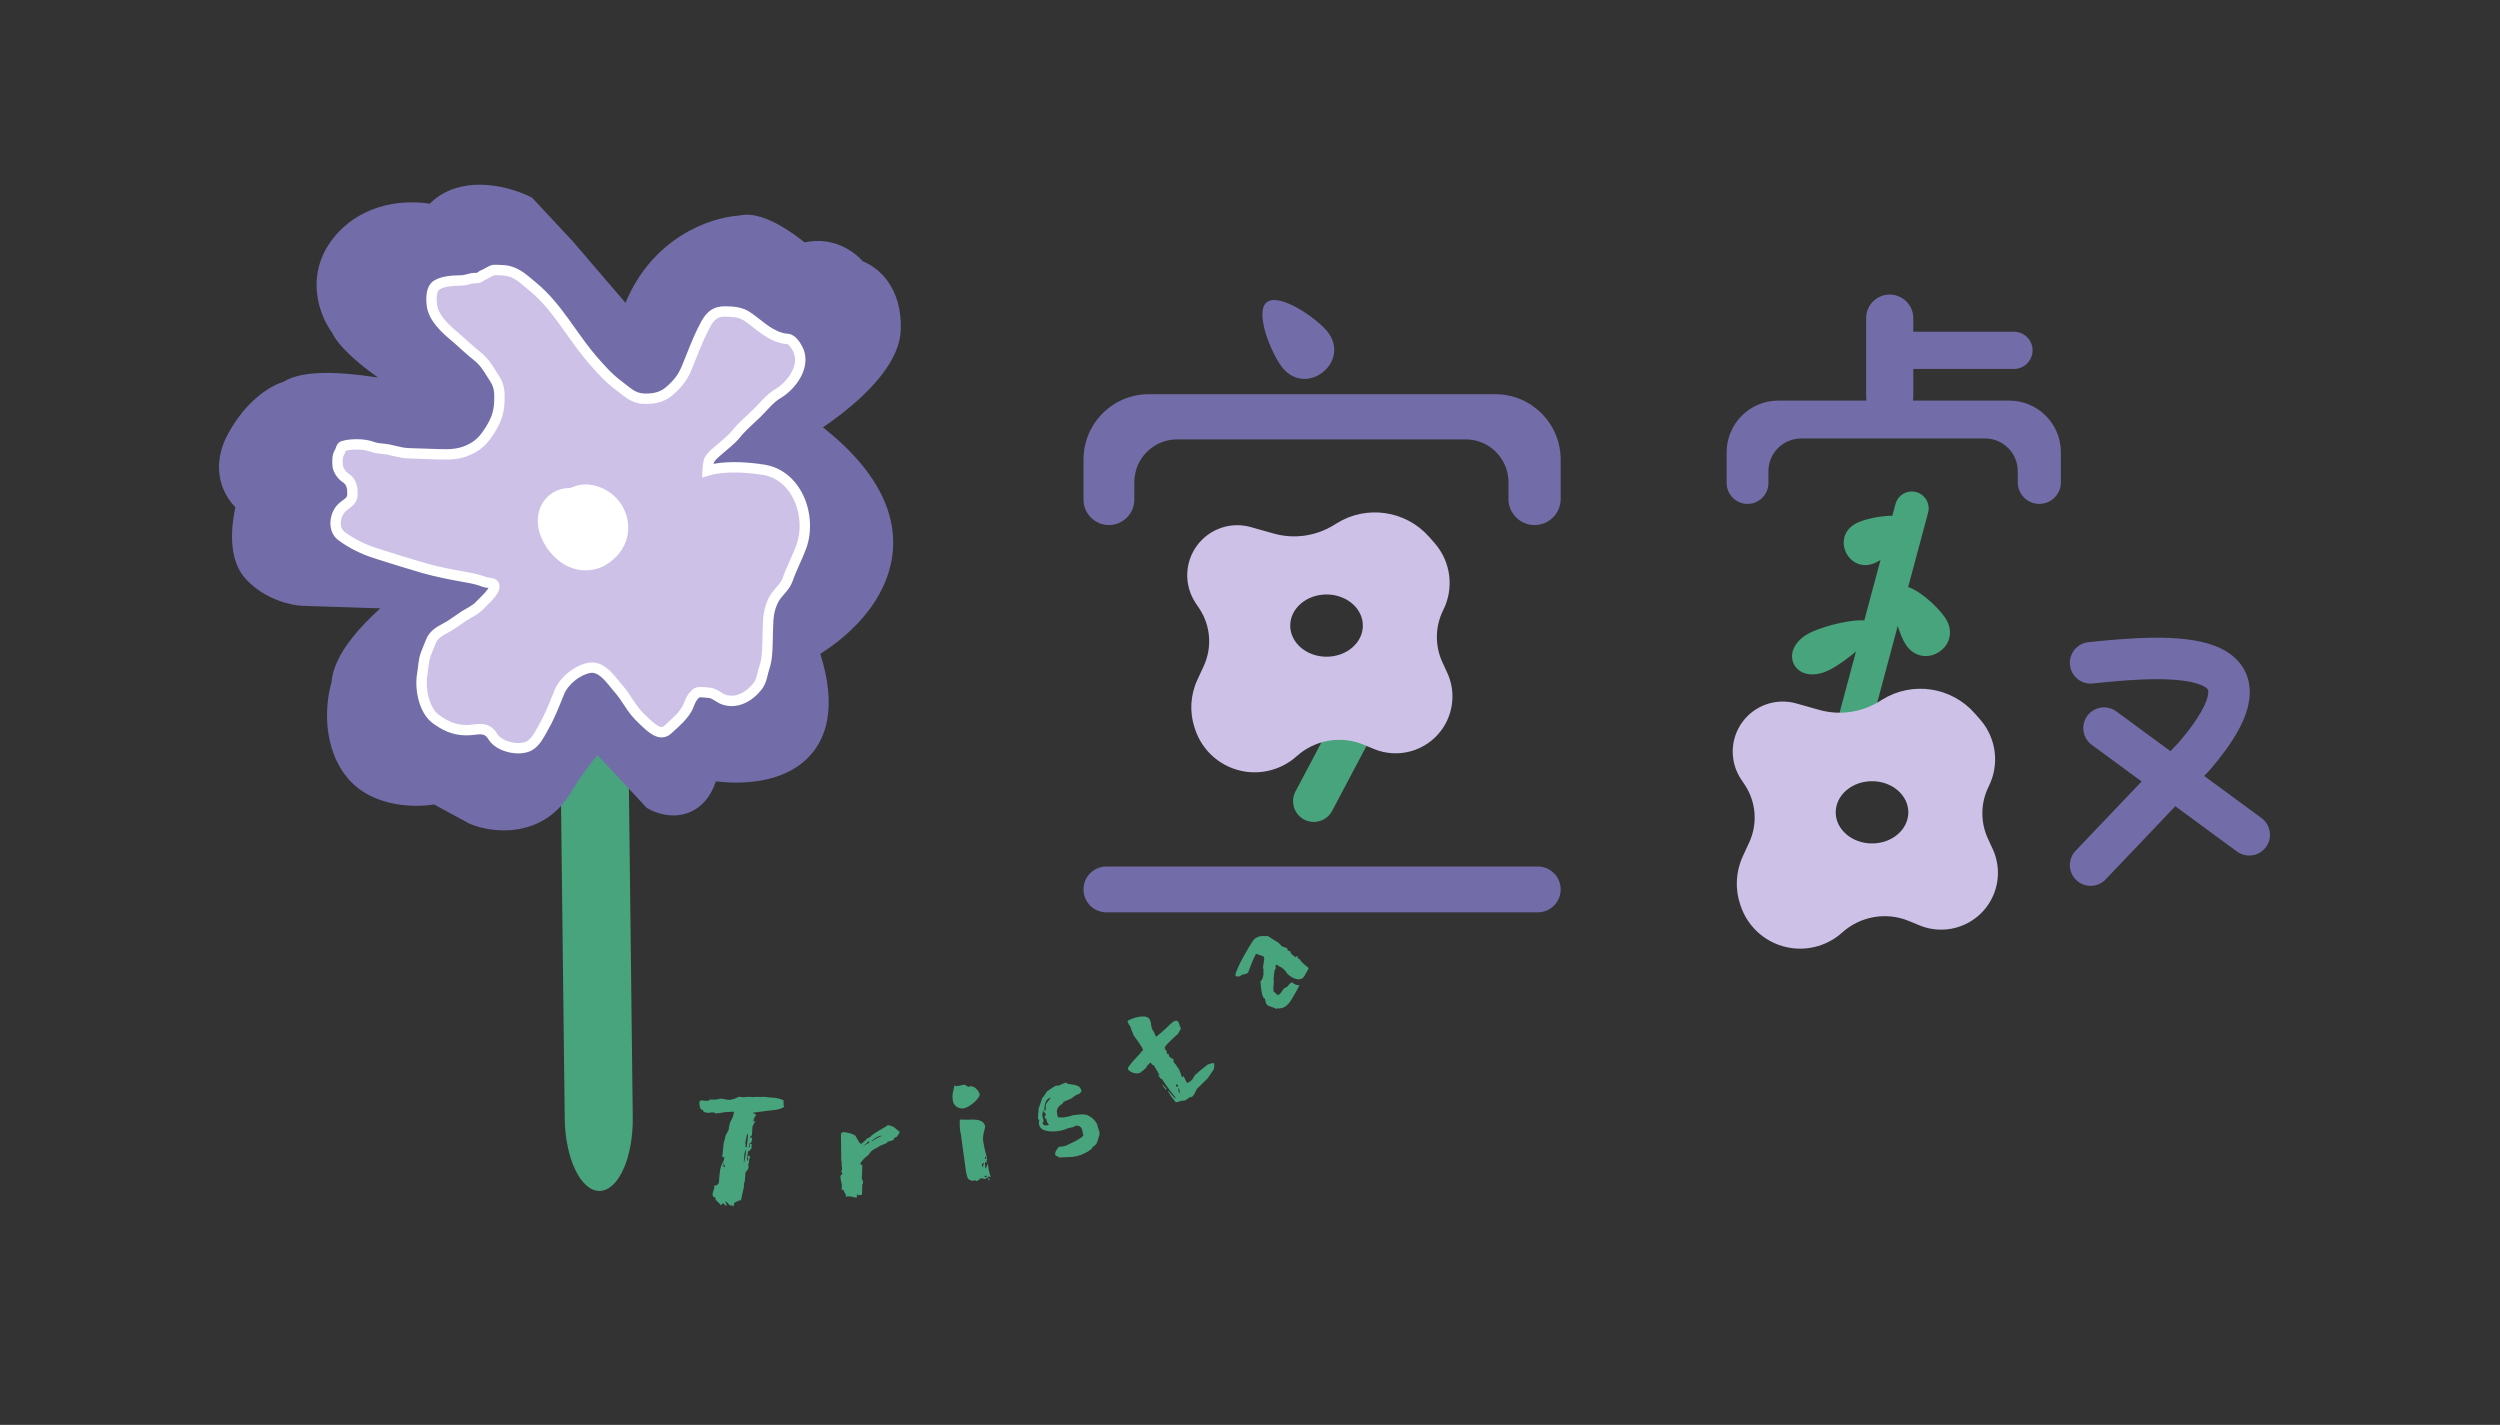 <svg width="193" height="110" viewBox="0 0 193 110" fill="none" xmlns="http://www.w3.org/2000/svg">
<rect x="0" y="0" width="193" height="110" fill="#333333" stroke="none"/>
<g id="Group 791">
<g id="Group 786">
<path id="Line 23 (Stroke)" fill-rule="evenodd" clip-rule="evenodd" d="M102.842 62.6L106.959 54.813L104.127 53.316L100.01 61.103C99.597 61.885 99.895 62.854 100.677 63.268C101.459 63.681 102.429 63.382 102.842 62.6Z" fill="#47A47D"/>
<path id="Line 23 (Stroke)_2" fill-rule="evenodd" clip-rule="evenodd" d="M48.849 86.27L48.486 55.258L43.232 55.319L43.596 86.332C43.632 89.446 44.838 91.957 46.288 91.94C47.739 91.923 48.886 89.384 48.849 86.27Z" fill="#47A47D"/>
<g id="Group 785">
<g id="Group 783">
<path id="Vector 128" d="M61.402 32.913C63.675 31.614 68.244 28.296 68.339 25.413C68.435 22.53 66.757 21.41 65.906 21.21C65.414 20.507 63.911 19.289 61.828 20.045C60.828 19.152 58.517 17.46 57.27 17.831C55.037 17.928 50.212 19.657 48.774 25.793L43.325 19.433L40.343 16.239C38.824 15.501 35.354 14.631 33.627 17.049C32.268 16.662 29.015 16.488 26.877 18.889C24.74 21.289 25.851 24.005 26.673 25.062C26.987 25.934 29.439 28.561 36.731 32.098C32.825 30.937 24.484 29.01 22.374 30.589C21.683 30.738 19.972 31.643 18.657 34.074C17.342 36.504 18.692 38.197 19.532 38.74C19.149 39.93 18.683 42.629 19.876 43.905C21.068 45.181 22.737 45.545 23.422 45.568L32.674 45.874C30.744 47.184 26.864 50.423 26.782 52.894C26.4 54.083 26.029 56.991 27.606 59.105C29.182 61.218 32.34 61.151 33.722 60.853L36.755 62.499C38.109 63.059 41.251 63.472 42.991 60.644C44.731 57.816 45.863 56.788 46.211 56.628L48.199 58.755L50.684 61.414C51.695 61.962 53.847 62.24 54.367 58.959C58.285 59.776 65.27 59.113 61.869 49.931C66.408 47.507 72.67 40.709 61.402 32.913Z" fill="#726DA8"/>
<path id="Vector 128 (Stroke)" fill-rule="evenodd" clip-rule="evenodd" d="M66.615 20.177C67.971 20.71 69.643 22.334 69.54 25.453C69.506 26.474 69.085 27.436 68.543 28.271C67.996 29.116 67.272 29.916 66.51 30.632C65.553 31.532 64.489 32.344 63.533 32.993C68.203 36.682 69.544 40.379 68.731 43.721C67.989 46.767 65.535 49.089 63.325 50.474C63.95 52.458 64.115 54.135 63.865 55.54C63.569 57.211 62.7 58.41 61.53 59.193C60.396 59.952 59.04 60.281 57.764 60.382C56.913 60.449 56.06 60.416 55.269 60.322C54.85 61.557 54.118 62.379 53.129 62.748C51.959 63.184 50.794 62.84 50.111 62.469L49.939 62.376L46.134 58.304C46.101 58.341 46.067 58.38 46.032 58.42C45.54 58.991 44.859 59.9 44.014 61.273C42.935 63.028 41.383 63.803 39.911 64.029C38.486 64.249 37.14 63.958 36.296 63.609L36.238 63.585L33.519 62.109C32.713 62.229 31.631 62.266 30.523 62.065C29.187 61.823 27.676 61.208 26.643 59.823C25.669 58.517 25.324 57.006 25.259 55.712C25.2 54.51 25.378 53.412 25.591 52.68C25.659 51.836 26.009 51.027 26.437 50.318C26.903 49.547 27.518 48.799 28.165 48.12C28.548 47.718 28.951 47.331 29.356 46.966L23.383 46.769C22.481 46.739 20.47 46.3 18.998 44.725C18.076 43.738 17.895 42.345 17.912 41.272C17.924 40.516 18.036 39.776 18.174 39.163C17.772 38.747 17.391 38.192 17.152 37.511C16.758 36.382 16.79 35.001 17.601 33.502C18.946 31.017 20.743 29.829 21.87 29.481C22.713 28.961 23.865 28.816 24.934 28.794C26.17 28.769 27.608 28.909 29.059 29.128C29.101 29.134 29.142 29.141 29.184 29.147C28.885 28.935 28.607 28.729 28.351 28.531C27.529 27.896 26.911 27.33 26.465 26.843C26.106 26.45 25.805 26.051 25.625 25.666C25.123 24.973 24.601 23.881 24.47 22.601C24.326 21.19 24.665 19.567 25.98 18.09C28.198 15.599 31.343 15.438 33.177 15.726C34.303 14.596 35.77 14.252 37.07 14.259C38.563 14.268 39.987 14.731 40.867 15.158L41.069 15.256L44.22 18.632L48.288 23.379C50.349 18.401 54.718 16.791 57.089 16.638C57.667 16.509 58.243 16.605 58.708 16.743C59.236 16.898 59.761 17.15 60.236 17.42C60.929 17.814 61.593 18.293 62.114 18.713C64.23 18.251 65.833 19.307 66.615 20.177ZM67.139 25.373C67.215 23.072 65.933 22.45 65.631 22.379L65.184 22.274L64.921 21.898C64.622 21.47 63.637 20.666 62.238 21.174L61.563 21.419L61.028 20.941C60.574 20.536 59.815 19.944 59.048 19.508C58.664 19.29 58.316 19.132 58.028 19.047C57.748 18.964 57.627 18.98 57.614 18.982L57.613 18.982L57.471 19.024L57.323 19.031C55.495 19.111 51.231 20.574 49.944 26.067L49.403 28.374L42.429 20.234L39.626 17.231C38.977 16.948 38.01 16.668 37.056 16.662C36.023 16.656 35.166 16.961 34.605 17.747L34.113 18.436L33.298 18.204C32.148 17.877 29.471 17.782 27.774 19.688C26.952 20.611 26.777 21.546 26.86 22.357C26.948 23.214 27.329 23.949 27.621 24.325L27.738 24.476L27.803 24.655C27.803 24.655 27.803 24.655 27.804 24.657C27.816 24.68 27.913 24.866 28.238 25.221C28.569 25.583 29.078 26.057 29.82 26.63C31.302 27.775 33.663 29.274 37.256 31.017L36.389 33.249C34.472 32.679 31.467 31.922 28.7 31.504C27.313 31.294 26.026 31.175 24.983 31.197C23.866 31.219 23.293 31.402 23.094 31.551L22.884 31.708L22.627 31.764C22.34 31.826 20.894 32.465 19.713 34.645C19.209 35.577 19.259 36.257 19.42 36.718C19.599 37.229 19.958 37.586 20.184 37.732L20.957 38.232L20.675 39.108C20.513 39.613 20.327 40.466 20.314 41.309C20.3 42.201 20.483 42.795 20.753 43.085C21.667 44.062 22.993 44.352 23.462 44.367L36.401 44.795L33.349 46.868C32.438 47.486 31.055 48.57 29.905 49.777C29.33 50.38 28.839 50.988 28.494 51.56C28.141 52.145 27.994 52.605 27.983 52.933L27.977 53.101L27.926 53.261C27.777 53.724 27.61 54.604 27.659 55.593C27.708 56.579 27.966 57.579 28.569 58.386C29.112 59.115 29.969 59.523 30.951 59.701C31.936 59.879 32.911 59.799 33.469 59.679L33.904 59.585L37.268 61.411C37.786 61.613 38.657 61.791 39.546 61.655C40.419 61.521 41.307 61.089 41.968 60.015C42.863 58.559 43.618 57.541 44.214 56.851C44.511 56.506 44.775 56.235 45.005 56.03C45.213 55.844 45.456 55.653 45.709 55.537L46.497 55.174L51.409 60.43C51.706 60.553 52.044 60.589 52.289 60.497C52.472 60.429 52.961 60.156 53.18 58.771L53.378 57.526L54.612 57.783C55.499 57.968 56.555 58.067 57.576 57.986C58.606 57.906 59.518 57.649 60.194 57.196C60.836 56.767 61.321 56.13 61.5 55.12C61.687 54.066 61.551 52.531 60.742 50.349L60.378 49.365L61.303 48.872C63.447 47.726 65.79 45.643 66.396 43.153C66.954 40.863 66.149 37.658 60.719 33.901L59.151 32.817L60.806 31.87C61.881 31.256 63.51 30.156 64.865 28.882C65.541 28.246 66.12 27.594 66.527 26.965C66.94 26.327 67.125 25.794 67.139 25.373Z" fill="#726DA8"/>
<path id="Vector 134" d="M54.776 35.476C54.67 35.654 54.632 36.142 54.626 36.328C55.9 35.95 57.628 36.057 58.951 36.267C61.578 36.684 62.696 39.911 61.862 42.202C61.547 43.068 61.098 43.891 60.798 44.761C60.605 45.321 60.074 45.685 59.775 46.211C59.236 47.157 59.3 48.073 59.265 49.134C59.238 49.945 59.266 50.783 59.003 51.562C58.833 52.067 58.823 52.539 58.485 52.978C57.866 53.78 56.875 54.351 55.879 54.008C55.455 53.862 55.168 53.494 54.703 53.479C54.434 53.47 53.933 53.339 53.712 53.546C53.423 53.816 53.296 54.089 53.165 54.444C52.894 55.174 52.082 55.835 51.532 56.341C50.989 56.842 50.317 56.219 49.897 55.83L49.88 55.815C49.474 55.438 49.104 55.079 48.79 54.626C48.465 54.157 48.161 53.632 47.78 53.205C47.224 52.581 46.519 51.407 45.539 51.552C44.609 51.689 43.545 52.551 43.196 53.402C42.793 54.384 42.453 55.298 41.919 56.223C41.653 56.684 41.374 57.276 40.895 57.559C40.117 58.019 38.533 57.661 38.059 56.88C37.502 55.961 36.806 56.398 35.916 56.369C35 56.339 34.355 56.027 33.641 55.505C32.708 54.822 32.413 53.115 32.592 52.086C32.685 51.549 32.687 50.979 32.882 50.471C33.012 50.13 33.152 49.803 33.287 49.468C33.463 49.029 33.926 48.73 34.33 48.523C34.841 48.261 35.353 47.866 35.836 47.547C36.245 47.277 36.734 47.083 37.066 46.708C37.296 46.448 38.322 45.579 38.147 45.174C38.057 44.967 37.596 45.001 37.429 44.937C37.011 44.777 36.641 44.681 36.206 44.602C35.034 44.389 33.847 44.182 32.701 43.851C31.456 43.491 30.213 43.096 28.974 42.702C28.056 42.41 27.151 41.965 26.372 41.391C25.698 40.894 25.824 39.836 26.315 39.275C26.662 38.879 27.189 38.782 27.209 38.184C27.226 37.67 27.149 37.19 26.68 36.892C26.403 36.716 26.113 36.313 26.074 36.001C26.034 35.675 26.023 35.185 26.215 34.908C26.307 34.774 26.324 34.487 26.489 34.436C27.092 34.249 28.147 34.26 28.737 34.492C29.14 34.651 29.628 34.622 30.054 34.717C30.564 34.831 31.024 34.976 31.556 34.994L34.003 35.075C34.771 35.1 35.477 35.06 36.178 34.738C36.976 34.372 37.352 33.948 37.806 33.24C38.284 32.497 38.523 31.873 38.553 30.965C38.574 30.335 38.557 29.803 38.201 29.257C37.779 28.609 37.472 27.988 36.835 27.492C36.23 27.021 35.684 26.469 35.093 25.974C34.377 25.374 33.466 24.541 33.344 23.575C33.283 23.093 33.257 22.289 33.723 22C34.211 21.698 35.02 21.655 35.576 21.653C35.866 21.652 36.166 21.546 36.449 21.482C36.605 21.447 36.798 21.492 36.944 21.444C37.078 21.401 37.178 21.27 37.324 21.221C37.551 21.145 37.932 20.845 38.153 20.84C38.359 20.835 38.568 20.854 38.774 20.86C39.8 20.894 40.356 21.491 41.136 22.132C43.047 23.699 44.146 25.932 45.758 27.787C46.358 28.478 46.981 29.183 47.721 29.73C48.328 30.179 48.824 30.725 49.629 30.773C50.334 30.816 51.017 30.715 51.592 30.262C51.906 30.015 52.324 29.59 52.555 29.255C52.837 28.847 52.968 28.514 53.148 28.073C53.567 27.041 53.953 25.986 54.492 25.009C54.868 24.328 55.28 24.019 56.057 24.045C56.68 24.066 57.2 24.097 57.731 24.463C58.226 24.805 58.676 25.205 59.165 25.536C59.58 25.817 60.237 26.143 60.755 26.16C61.135 26.173 61.424 26.638 61.591 26.963C62.246 28.24 61.1 29.784 60.044 30.396C59.433 30.751 58.933 31.41 58.429 31.899C57.883 32.428 57.279 32.934 56.805 33.524C56.433 33.987 55.878 34.39 55.439 34.785C55.192 35.008 54.958 35.173 54.776 35.476Z" fill="#CDC1E7"/>
<path id="Exclude" fill-rule="evenodd" clip-rule="evenodd" d="M62.071 38.371C62.613 39.603 62.693 41.09 62.239 42.339C62.084 42.763 61.9 43.175 61.722 43.572C61.711 43.596 61.7 43.62 61.69 43.644C61.5 44.068 61.32 44.476 61.176 44.892C61.053 45.249 60.827 45.53 60.63 45.759C60.597 45.798 60.564 45.836 60.532 45.873C60.366 46.065 60.228 46.224 60.123 46.409C59.712 47.13 59.697 47.815 59.677 48.701C59.674 48.844 59.67 48.993 59.665 49.147C59.661 49.267 59.659 49.391 59.656 49.518C59.642 50.203 59.625 50.971 59.383 51.69C59.333 51.837 59.304 51.958 59.272 52.092C59.249 52.185 59.226 52.284 59.193 52.402C59.12 52.663 59.015 52.946 58.802 53.223C58.134 54.088 56.98 54.81 55.748 54.386C55.529 54.311 55.331 54.184 55.185 54.091C55.153 54.071 55.123 54.052 55.097 54.036C54.928 53.932 54.814 53.883 54.69 53.879C54.608 53.877 54.515 53.866 54.437 53.856L54.419 53.854C54.33 53.844 54.249 53.835 54.172 53.831C54.094 53.828 54.039 53.832 54.002 53.839C53.989 53.842 53.981 53.844 53.977 53.846C53.762 54.05 53.663 54.253 53.54 54.583C53.376 55.026 53.06 55.421 52.743 55.753C52.505 56.002 52.242 56.239 52.016 56.443C51.941 56.511 51.869 56.575 51.804 56.636C51.601 56.822 51.368 56.917 51.123 56.927C50.888 56.937 50.672 56.867 50.492 56.779C50.15 56.611 49.841 56.325 49.64 56.138L49.625 56.124L49.608 56.108C49.2 55.73 48.801 55.346 48.461 54.854C48.353 54.699 48.254 54.548 48.157 54.4C47.937 54.065 47.731 53.752 47.481 53.471C47.374 53.351 47.259 53.208 47.146 53.068C47.104 53.017 47.063 52.966 47.023 52.916C46.866 52.724 46.707 52.538 46.541 52.379C46.2 52.052 45.9 51.903 45.598 51.948C45.222 52.004 44.788 52.214 44.399 52.523C44.011 52.832 43.708 53.209 43.566 53.554C43.505 53.703 43.445 53.852 43.385 54C43.056 54.813 42.732 55.616 42.265 56.423C42.233 56.478 42.199 56.539 42.163 56.604C42.062 56.784 41.946 56.993 41.818 57.182C41.641 57.444 41.411 57.719 41.098 57.904C40.585 58.207 39.875 58.216 39.271 58.075C38.669 57.934 38.033 57.609 37.717 57.088C37.604 56.902 37.502 56.813 37.418 56.765C37.334 56.718 37.236 56.694 37.102 56.691C36.966 56.688 36.818 56.704 36.624 56.726L36.593 56.73C36.394 56.752 36.158 56.778 35.903 56.769C34.88 56.736 34.159 56.38 33.404 55.828C32.832 55.409 32.491 54.71 32.312 54.027C32.131 53.337 32.097 52.595 32.198 52.017C32.226 51.853 32.244 51.697 32.264 51.528C32.275 51.429 32.287 51.326 32.302 51.215C32.339 50.932 32.393 50.626 32.508 50.328C32.591 50.109 32.681 49.89 32.769 49.677C32.819 49.556 32.868 49.436 32.915 49.319C33.152 48.73 33.742 48.374 34.147 48.166C34.482 47.995 34.806 47.77 35.145 47.534C35.298 47.428 35.454 47.32 35.616 47.213C35.75 47.124 35.91 47.033 36.056 46.95C36.135 46.905 36.21 46.862 36.274 46.824C36.477 46.702 36.641 46.584 36.766 46.443C36.821 46.38 36.911 46.292 37.004 46.201C37.028 46.178 37.051 46.154 37.075 46.131C37.2 46.008 37.336 45.87 37.457 45.731C37.57 45.603 37.658 45.487 37.714 45.391C37.682 45.386 37.651 45.382 37.617 45.378C37.595 45.375 37.572 45.372 37.546 45.369C37.484 45.361 37.378 45.346 37.285 45.311C36.895 45.161 36.549 45.071 36.134 44.996C36.063 44.983 35.992 44.97 35.921 44.957C34.821 44.758 33.689 44.553 32.59 44.235C31.338 43.874 30.091 43.478 28.852 43.084C27.897 42.78 26.952 42.316 26.134 41.714C25.667 41.369 25.496 40.84 25.507 40.349C25.517 39.863 25.703 39.367 26.014 39.012C26.127 38.882 26.251 38.782 26.357 38.702C26.4 38.67 26.437 38.643 26.47 38.618C26.529 38.575 26.577 38.541 26.627 38.498C26.753 38.394 26.804 38.317 26.808 38.171C26.824 37.689 26.745 37.407 26.465 37.23C26.271 37.107 26.092 36.919 25.958 36.725C25.826 36.534 25.707 36.294 25.677 36.05C25.654 35.87 25.639 35.637 25.658 35.403C25.677 35.18 25.73 34.908 25.882 34.685C25.883 34.683 25.888 34.672 25.898 34.646C25.898 34.644 25.901 34.635 25.906 34.623C25.918 34.587 25.941 34.523 25.951 34.497L25.952 34.494C25.985 34.408 26.087 34.141 26.37 34.053C26.726 33.943 27.187 33.898 27.626 33.907C28.063 33.916 28.527 33.979 28.884 34.12C29.032 34.178 29.208 34.206 29.43 34.23C29.469 34.235 29.51 34.239 29.553 34.243C29.735 34.261 29.946 34.283 30.142 34.326C30.276 34.356 30.401 34.387 30.52 34.416C30.89 34.505 31.205 34.581 31.569 34.593L34.016 34.674C34.765 34.699 35.395 34.657 36.011 34.374C36.716 34.05 37.04 33.692 37.469 33.024C37.916 32.329 38.126 31.774 38.153 30.952C38.173 30.332 38.149 29.91 37.866 29.476C37.773 29.334 37.689 29.199 37.609 29.07C37.296 28.569 37.041 28.16 36.589 27.808C36.274 27.563 35.977 27.298 35.69 27.039C35.645 26.998 35.6 26.957 35.555 26.916C35.314 26.697 35.079 26.484 34.836 26.281C34.475 25.979 34.044 25.601 33.687 25.167C33.331 24.735 33.021 24.215 32.947 23.625C32.915 23.37 32.888 23.007 32.94 22.656C32.99 22.318 33.128 21.898 33.512 21.66C33.825 21.466 34.212 21.369 34.566 21.318C34.926 21.265 35.289 21.254 35.575 21.253C35.674 21.252 35.787 21.233 35.923 21.201C35.985 21.187 36.047 21.171 36.113 21.153L36.133 21.148C36.205 21.129 36.282 21.109 36.361 21.091C36.482 21.064 36.61 21.066 36.683 21.067C36.691 21.067 36.698 21.067 36.704 21.067C36.747 21.068 36.775 21.068 36.797 21.066C36.808 21.065 36.815 21.064 36.819 21.064C36.822 21.061 36.84 21.05 36.892 21.012C36.894 21.01 36.897 21.008 36.9 21.006C36.955 20.965 37.062 20.886 37.196 20.841C37.218 20.834 37.258 20.816 37.326 20.778C37.367 20.756 37.404 20.735 37.445 20.711C37.475 20.694 37.507 20.675 37.545 20.654C37.623 20.611 37.714 20.561 37.805 20.522C37.89 20.486 38.012 20.442 38.144 20.44C38.296 20.436 38.463 20.445 38.609 20.452C38.673 20.455 38.734 20.459 38.787 20.46C39.826 20.495 40.474 21.046 41.106 21.583C41.2 21.664 41.295 21.744 41.39 21.822C42.386 22.64 43.163 23.624 43.883 24.617C44.063 24.864 44.238 25.111 44.412 25.357C44.944 26.106 45.465 26.839 46.06 27.525C46.663 28.218 47.26 28.891 47.959 29.409C48.087 29.503 48.212 29.603 48.328 29.696C48.356 29.718 48.384 29.741 48.412 29.763C48.555 29.877 48.687 29.979 48.822 30.068C49.086 30.243 49.343 30.355 49.653 30.374C50.308 30.413 50.877 30.315 51.344 29.948C51.632 29.721 52.021 29.323 52.226 29.027C52.472 28.671 52.589 28.384 52.761 27.961C52.766 27.948 52.771 27.935 52.776 27.922C52.853 27.734 52.929 27.543 53.005 27.351C53.342 26.507 53.69 25.634 54.141 24.816C54.345 24.447 54.581 24.135 54.907 23.925C55.24 23.711 55.624 23.63 56.07 23.645C56.692 23.665 57.322 23.694 57.958 24.134C58.208 24.306 58.445 24.491 58.671 24.668C58.679 24.675 58.688 24.681 58.697 24.688C58.934 24.873 59.158 25.048 59.39 25.204C59.578 25.331 59.823 25.47 60.077 25.578C60.337 25.688 60.579 25.754 60.768 25.76C61.122 25.772 61.385 25.99 61.552 26.179C61.726 26.375 61.858 26.609 61.947 26.781C62.356 27.578 62.184 28.43 61.811 29.12C61.438 29.809 60.834 30.401 60.244 30.743C59.987 30.892 59.74 31.114 59.482 31.377C59.388 31.473 59.286 31.583 59.18 31.696C59.022 31.865 58.858 32.041 58.707 32.187C58.544 32.344 58.383 32.495 58.224 32.643C57.823 33.016 57.442 33.37 57.117 33.775C56.908 34.035 56.654 34.27 56.409 34.483C56.301 34.577 56.199 34.662 56.101 34.744C55.964 34.859 55.835 34.967 55.707 35.083C55.642 35.141 55.584 35.191 55.531 35.237C55.35 35.395 55.229 35.499 55.12 35.682C55.121 35.68 55.121 35.679 55.12 35.682C55.117 35.688 55.108 35.71 55.097 35.756C55.093 35.772 55.089 35.79 55.085 35.808C56.353 35.573 57.858 35.688 59.014 35.871C60.492 36.106 61.526 37.132 62.071 38.371ZM61.338 38.693C60.875 37.641 60.036 36.845 58.888 36.662C57.578 36.455 55.924 36.36 54.74 36.712L54.207 36.87L54.225 36.315C54.229 36.211 54.241 36.028 54.267 35.843C54.28 35.751 54.297 35.652 54.32 35.56C54.342 35.474 54.376 35.365 54.433 35.27C54.614 34.967 54.852 34.763 55.047 34.595C55.091 34.558 55.133 34.522 55.171 34.488C55.304 34.368 55.457 34.239 55.607 34.113C55.703 34.032 55.798 33.952 55.885 33.877C56.12 33.674 56.33 33.476 56.493 33.273C56.857 32.82 57.303 32.405 57.718 32.018C57.868 31.879 58.013 31.744 58.15 31.612C58.295 31.471 58.427 31.329 58.568 31.178C58.673 31.065 58.784 30.946 58.91 30.817C59.181 30.54 59.489 30.255 59.843 30.05C60.309 29.779 60.806 29.294 61.107 28.738C61.406 28.185 61.48 27.626 61.234 27.146C61.156 26.993 61.06 26.831 60.953 26.71C60.839 26.582 60.767 26.561 60.742 26.56C60.413 26.549 60.068 26.444 59.765 26.316C59.458 26.186 59.167 26.021 58.941 25.867C58.683 25.693 58.438 25.502 58.204 25.319L58.184 25.304C57.954 25.124 57.733 24.951 57.503 24.793C57.078 24.499 56.667 24.466 56.044 24.445C55.713 24.434 55.502 24.495 55.341 24.599C55.173 24.707 55.015 24.89 54.842 25.203C54.418 25.972 54.092 26.789 53.757 27.629C53.678 27.826 53.599 28.024 53.518 28.223C53.511 28.242 53.503 28.262 53.495 28.281C53.328 28.694 53.181 29.053 52.884 29.483C52.626 29.855 52.179 30.309 51.839 30.577C51.157 31.114 50.36 31.218 49.605 31.173C49.109 31.143 48.717 30.959 48.38 30.736C48.214 30.626 48.058 30.505 47.913 30.389C47.882 30.364 47.852 30.34 47.822 30.316C47.707 30.224 47.597 30.137 47.483 30.052C46.703 29.475 46.052 28.737 45.456 28.05C44.832 27.332 44.279 26.554 43.742 25.797C43.572 25.557 43.404 25.32 43.235 25.087C42.524 24.107 41.796 23.191 40.882 22.441C40.771 22.35 40.668 22.263 40.569 22.181C39.928 21.642 39.503 21.285 38.76 21.261C38.675 21.258 38.599 21.254 38.527 21.25C38.402 21.244 38.291 21.238 38.172 21.24C38.167 21.241 38.151 21.246 38.119 21.259C38.07 21.28 38.01 21.311 37.937 21.353C37.913 21.366 37.886 21.382 37.857 21.398C37.808 21.426 37.755 21.457 37.71 21.481C37.636 21.522 37.544 21.569 37.451 21.6C37.45 21.601 37.445 21.603 37.433 21.61C37.416 21.62 37.398 21.633 37.367 21.657C37.364 21.659 37.36 21.662 37.356 21.665C37.304 21.704 37.198 21.782 37.069 21.825C36.928 21.871 36.782 21.869 36.703 21.868L36.696 21.868C36.591 21.867 36.559 21.868 36.536 21.873C36.473 21.887 36.407 21.904 36.335 21.923L36.315 21.928C36.25 21.945 36.179 21.964 36.107 21.981C35.95 22.018 35.768 22.053 35.578 22.053C35.307 22.054 34.987 22.065 34.682 22.11C34.37 22.156 34.109 22.232 33.934 22.34C33.852 22.391 33.77 22.517 33.732 22.774C33.696 23.018 33.713 23.298 33.742 23.525C33.789 23.902 33.996 24.282 34.305 24.658C34.613 25.031 34.995 25.37 35.35 25.667C35.606 25.881 35.855 26.107 36.096 26.326C36.14 26.366 36.184 26.406 36.227 26.445C36.513 26.703 36.791 26.951 37.081 27.177C37.656 27.624 37.999 28.178 38.319 28.694C38.392 28.811 38.464 28.926 38.536 29.038C38.965 29.695 38.974 30.337 38.953 30.978C38.92 31.971 38.652 32.666 38.143 33.457C37.663 34.204 37.235 34.693 36.345 35.102C35.558 35.464 34.776 35.501 33.99 35.475L31.543 35.394C31.088 35.379 30.668 35.277 30.282 35.183C30.174 35.156 30.069 35.131 29.967 35.108C29.822 35.076 29.673 35.06 29.496 35.042C29.447 35.038 29.397 35.032 29.344 35.027C29.115 35.002 28.846 34.965 28.59 34.865C28.357 34.773 27.998 34.715 27.61 34.707C27.266 34.7 26.937 34.733 26.695 34.794C26.689 34.809 26.684 34.825 26.677 34.844C26.669 34.867 26.659 34.895 26.649 34.923C26.63 34.975 26.597 35.058 26.544 35.135C26.507 35.189 26.471 35.298 26.457 35.469C26.443 35.631 26.453 35.806 26.471 35.952C26.48 36.02 26.525 36.137 26.617 36.27C26.706 36.399 26.811 36.502 26.894 36.554C27.554 36.972 27.627 37.651 27.609 38.198C27.594 38.649 27.371 38.92 27.141 39.112C27.071 39.171 26.987 39.233 26.916 39.285C26.888 39.306 26.861 39.325 26.839 39.342C26.748 39.41 26.676 39.471 26.616 39.539C26.436 39.745 26.314 40.058 26.307 40.366C26.301 40.668 26.404 40.917 26.61 41.069C27.35 41.615 28.215 42.041 29.095 42.321C30.335 42.715 31.573 43.108 32.812 43.466C33.87 43.772 34.965 43.97 36.073 44.171C36.141 44.183 36.209 44.195 36.277 44.208C36.732 44.29 37.126 44.392 37.571 44.563C37.569 44.562 37.569 44.562 37.571 44.562C37.575 44.563 37.598 44.568 37.652 44.575C37.665 44.577 37.681 44.579 37.699 44.581C37.752 44.588 37.822 44.597 37.885 44.607C37.969 44.622 38.081 44.646 38.188 44.695C38.294 44.744 38.437 44.838 38.514 45.015C38.635 45.294 38.524 45.572 38.438 45.735C38.342 45.919 38.198 46.101 38.06 46.259C37.918 46.421 37.765 46.575 37.638 46.7C37.605 46.733 37.575 46.762 37.548 46.789C37.461 46.875 37.401 46.934 37.366 46.973C37.159 47.207 36.913 47.374 36.686 47.51C36.585 47.572 36.495 47.622 36.41 47.67C36.287 47.74 36.176 47.803 36.057 47.882C35.93 47.965 35.795 48.059 35.653 48.157C35.294 48.406 34.897 48.682 34.512 48.879C34.11 49.086 33.775 49.328 33.658 49.617C33.606 49.748 33.554 49.873 33.504 49.996C33.419 50.202 33.336 50.403 33.255 50.614C33.175 50.824 33.13 51.057 33.096 51.32C33.085 51.403 33.074 51.492 33.063 51.586C33.042 51.771 33.019 51.971 32.987 52.154C32.908 52.606 32.932 53.232 33.087 53.824C33.243 54.422 33.516 54.917 33.877 55.181C34.551 55.674 35.119 55.942 35.93 55.969C36.12 55.975 36.304 55.957 36.503 55.934C36.518 55.932 36.533 55.931 36.549 55.929C36.727 55.909 36.928 55.886 37.123 55.891C37.343 55.896 37.58 55.937 37.811 56.068C38.041 56.197 38.235 56.398 38.401 56.672C38.559 56.932 38.951 57.177 39.454 57.295C39.956 57.413 40.427 57.37 40.691 57.214C40.857 57.116 41.006 56.953 41.155 56.733C41.262 56.575 41.352 56.413 41.447 56.243C41.487 56.171 41.529 56.098 41.572 56.023C42.008 55.268 42.309 54.523 42.639 53.71C42.7 53.559 42.761 53.406 42.825 53.251C43.033 52.745 43.437 52.265 43.9 51.896C44.364 51.528 44.926 51.238 45.48 51.156C46.158 51.056 46.701 51.422 47.096 51.801C47.298 51.995 47.482 52.212 47.643 52.41C47.692 52.47 47.738 52.527 47.782 52.581C47.89 52.715 47.986 52.834 48.079 52.938C48.37 53.265 48.628 53.658 48.862 54.013C48.951 54.149 49.036 54.279 49.119 54.398C49.406 54.812 49.748 55.146 50.152 55.521L50.169 55.536C50.389 55.74 50.619 55.949 50.845 56.06C50.953 56.113 51.033 56.13 51.09 56.127C51.137 56.125 51.192 56.111 51.261 56.047C51.338 55.975 51.418 55.904 51.498 55.831C51.719 55.632 51.948 55.425 52.164 55.2C52.457 54.893 52.683 54.593 52.789 54.305C52.928 53.929 53.081 53.587 53.438 53.254C53.68 53.027 54.018 53.023 54.206 53.032C54.316 53.036 54.425 53.049 54.512 53.059C54.607 53.07 54.669 53.077 54.716 53.079C55.056 53.09 55.319 53.233 55.515 53.353C55.566 53.384 55.611 53.413 55.653 53.439C55.79 53.526 55.888 53.588 56.009 53.629C56.771 53.892 57.598 53.471 58.168 52.733C58.293 52.571 58.362 52.398 58.421 52.187C58.439 52.125 58.458 52.048 58.478 51.963C58.519 51.798 58.567 51.603 58.624 51.434C58.824 50.842 58.838 50.217 58.854 49.53C58.857 49.396 58.86 49.26 58.865 49.121C58.869 48.984 58.872 48.846 58.875 48.707C58.891 47.827 58.908 46.923 59.427 46.013C59.575 45.753 59.773 45.525 59.939 45.334C59.968 45.301 59.996 45.269 60.022 45.238C60.215 45.014 60.35 44.833 60.419 44.631C60.576 44.176 60.77 43.738 60.959 43.316C60.968 43.295 60.978 43.273 60.988 43.252C61.168 42.849 61.342 42.461 61.486 42.065C61.865 41.023 61.803 39.751 61.338 38.693ZM48.448 40.149C48.62 41.097 48.361 42.016 47.82 42.692C47.27 43.38 46.353 44.077 45.094 44.03C43.798 43.981 42.844 43.175 42.276 42.372C42.004 41.987 41.739 41.502 41.605 40.944C41.478 40.418 41.404 39.51 41.979 38.694C42.552 37.882 43.405 37.663 44.051 37.668C44.077 37.656 44.103 37.643 44.13 37.631C44.507 37.463 44.967 37.359 45.495 37.411C45.978 37.459 46.38 37.624 46.67 37.772C47.625 38.261 48.266 39.15 48.448 40.149Z" fill="white"/>
</g>
<g id="Linked Path Group">
<path id="[Copy] Trista" d="M57.204 92.657C57.192 92.656 57.157 92.659 57.097 92.667C57.049 92.687 56.988 92.713 56.915 92.743C56.854 92.774 56.793 92.805 56.732 92.836C56.682 92.88 56.656 92.919 56.653 92.954L56.652 92.972C56.651 92.995 56.661 93.019 56.682 93.044L56.589 93.126C56.543 93.1 56.521 93.08 56.522 93.069C56.523 93.057 56.523 93.051 56.523 93.051C56.535 93.052 56.541 93.046 56.542 93.035L56.524 93.034C56.513 93.033 56.495 93.037 56.47 93.047C56.458 93.058 56.439 93.069 56.415 93.079C56.346 93.05 56.296 93.018 56.263 92.98C56.241 92.955 56.22 92.924 56.199 92.887C56.177 92.862 56.15 92.837 56.116 92.811C56.082 92.785 56.031 92.769 55.96 92.765C55.981 92.801 56.008 92.833 56.042 92.859C56.075 92.896 56.088 92.962 56.081 93.056L56.079 93.091C56.044 93.088 56.004 93.068 55.959 93.029C55.927 92.992 55.894 92.948 55.862 92.899C55.816 92.896 55.773 92.911 55.736 92.943C55.709 92.989 55.683 93.028 55.657 93.061C55.626 93 55.56 92.925 55.461 92.836C55.361 92.746 55.284 92.67 55.229 92.608L55.271 92.522L55.236 92.52C55.238 92.485 55.228 92.46 55.205 92.447C55.182 92.445 55.153 92.432 55.12 92.406C55.085 92.392 55.058 92.366 55.037 92.329C55.016 92.293 55.008 92.239 55.013 92.169C55.019 92.075 55.065 91.925 55.15 91.719C55.131 91.647 55.122 91.611 55.122 91.611C55.125 91.564 55.145 91.536 55.181 91.527C55.217 91.518 55.259 91.509 55.306 91.501C55.355 91.48 55.398 91.454 55.436 91.421C55.473 91.388 55.495 91.325 55.502 91.231C55.534 90.763 55.569 90.436 55.605 90.25C55.654 90.065 55.698 89.932 55.739 89.853C55.78 89.773 55.814 89.711 55.84 89.666C55.88 89.609 55.906 89.482 55.92 89.283C55.87 89.326 55.833 89.347 55.81 89.346C55.798 89.345 55.781 89.332 55.759 89.307L55.869 88.237C55.898 88.157 55.929 88.047 55.963 87.908C55.997 87.757 56.014 87.676 56.015 87.664L56.259 87.205L56.27 87.046L56.292 86.977C56.315 86.826 56.34 86.71 56.37 86.629C56.41 86.55 56.444 86.487 56.471 86.442C56.498 86.385 56.526 86.328 56.553 86.271C56.582 86.203 56.612 86.111 56.643 85.995L56.656 85.819L55.964 85.859L55.517 85.934L55.394 85.926C55.382 85.925 55.364 85.936 55.339 85.957C55.315 85.967 55.291 85.972 55.267 85.97L55.269 85.952C55.198 85.948 55.164 85.933 55.166 85.91C55.167 85.886 55.145 85.873 55.098 85.87C55.086 85.869 55.074 85.874 55.061 85.885C55.05 85.884 55.032 85.883 55.009 85.881L54.886 85.873C54.874 85.872 54.85 85.882 54.813 85.903C54.789 85.913 54.765 85.917 54.741 85.916L54.724 85.915C54.525 85.901 54.397 85.874 54.341 85.835C54.296 85.796 54.28 85.784 54.291 85.796L54.297 85.708C54.156 85.698 54.068 85.616 54.031 85.46C53.996 85.293 53.982 85.156 53.989 85.051L54.12 84.954C54.144 84.944 54.156 84.939 54.156 84.939C54.215 84.943 54.261 84.952 54.295 84.966C54.33 84.969 54.371 84.972 54.418 84.975C54.535 84.983 54.618 84.983 54.666 84.974C54.713 84.966 54.763 84.934 54.813 84.879L54.954 84.888C55.13 84.901 55.272 84.893 55.38 84.865C55.488 84.826 55.625 84.811 55.789 84.823C55.836 84.826 55.905 84.843 55.997 84.873C56.102 84.892 56.178 84.903 56.224 84.906L56.242 84.907L56.278 84.892C56.289 84.905 56.306 84.912 56.33 84.914C56.377 84.917 56.425 84.908 56.473 84.888C56.522 84.856 56.553 84.841 56.565 84.842C56.575 84.854 56.581 84.86 56.581 84.86C56.628 84.864 56.706 84.834 56.817 84.771C56.94 84.697 57.042 84.663 57.124 84.669C57.159 84.671 57.194 84.679 57.228 84.694C57.275 84.697 57.328 84.701 57.386 84.704C57.48 84.711 57.581 84.7 57.689 84.673L57.777 84.679C57.917 84.689 58.053 84.692 58.182 84.689C58.325 84.676 58.466 84.674 58.607 84.683L58.694 84.69C58.718 84.691 58.753 84.688 58.801 84.679C58.861 84.672 58.937 84.671 59.031 84.678C59.066 84.68 59.101 84.683 59.136 84.685C59.171 84.688 59.218 84.697 59.276 84.712L59.715 84.743C59.856 84.753 59.984 84.773 60.099 84.805C60.227 84.826 60.37 84.883 60.529 84.976C60.504 84.998 60.49 85.026 60.488 85.062C60.486 85.085 60.487 85.15 60.492 85.256C60.509 85.352 60.516 85.411 60.515 85.434C60.526 85.435 60.526 85.435 60.515 85.434C60.516 85.423 60.522 85.417 60.533 85.418C60.545 85.419 60.556 85.425 60.567 85.438C60.358 85.565 60.141 85.644 59.915 85.675C59.69 85.695 59.5 85.717 59.345 85.742C59.322 85.74 59.227 85.751 59.06 85.775C58.894 85.799 58.579 85.841 58.115 85.903L58.386 86.081C58.323 86.135 58.27 86.214 58.228 86.317C58.186 86.409 58.163 86.495 58.157 86.577L58.319 86.535L58.096 86.944L58.047 87.647C57.963 87.676 57.916 87.75 57.908 87.867L58 87.82L58.035 87.823C58.058 87.824 58.068 87.854 58.064 87.913L58.06 87.966C58.059 87.989 58.05 88.024 58.035 88.07C58.02 88.116 58.012 88.157 58.009 88.192L57.843 88.304L57.823 88.585C57.87 88.588 57.895 88.566 57.898 88.52C57.901 88.484 57.896 88.466 57.884 88.466C57.873 88.453 57.869 88.435 57.87 88.412C57.875 88.341 57.907 88.308 57.965 88.312C58.012 88.316 58.035 88.329 58.033 88.352L58.024 88.493L58.016 88.598C58.011 88.669 57.996 88.715 57.971 88.737L57.9 88.749L57.874 88.871L57.806 88.831C57.782 88.829 57.762 88.863 57.746 88.933C57.742 88.991 57.731 89.061 57.713 89.142C57.696 89.224 57.684 89.305 57.679 89.387C57.674 89.458 57.671 89.499 57.67 89.51C57.667 89.557 57.67 89.599 57.679 89.635L57.717 89.602C57.718 89.579 57.726 89.55 57.74 89.515C57.755 89.481 57.762 89.458 57.763 89.446L57.73 89.409L57.735 89.338C57.737 89.315 57.738 89.291 57.74 89.268C57.754 89.234 57.791 89.219 57.849 89.223C57.884 89.225 57.899 89.267 57.893 89.349C57.89 89.396 57.876 89.43 57.851 89.452C57.837 89.475 57.829 89.516 57.825 89.574C57.823 89.598 57.821 89.621 57.82 89.644C57.831 89.657 57.835 89.675 57.834 89.698C57.832 89.722 57.818 89.75 57.792 89.784C57.779 89.806 57.772 89.829 57.77 89.853C57.768 89.876 57.771 89.924 57.778 89.995C57.785 90.054 57.788 90.101 57.786 90.136C57.783 90.172 57.769 90.212 57.742 90.257C57.716 90.291 57.69 90.33 57.663 90.375L57.547 90.526L57.499 91.212C57.46 91.268 57.438 91.325 57.434 91.384C57.431 91.419 57.429 91.46 57.425 91.507C57.435 91.543 57.438 91.572 57.437 91.596L57.204 92.657ZM57.526 88.529L57.648 88.555C57.657 88.426 57.673 88.286 57.695 88.135C57.718 87.971 57.734 87.825 57.743 87.696L57.721 87.518C57.696 87.528 57.676 87.568 57.659 87.638C57.643 87.707 57.625 87.788 57.607 87.881C57.59 87.962 57.572 88.044 57.555 88.125C57.549 88.207 57.545 88.26 57.544 88.283L57.57 88.409L57.526 88.529ZM57.417 89.846C57.51 89.523 57.568 89.203 57.59 88.887L57.602 88.711L57.474 89.037L57.417 89.846ZM55.871 89.986C55.858 89.996 55.852 90.008 55.851 90.02C55.849 90.043 55.86 90.061 55.883 90.075C55.905 90.088 55.927 90.107 55.949 90.132L55.953 90.08C55.954 90.056 55.951 90.026 55.941 89.99C55.944 89.955 55.927 89.937 55.892 89.934C55.834 89.93 55.779 89.962 55.727 90.029C55.776 89.997 55.818 89.982 55.853 89.984L55.871 89.986ZM55.885 89.792C55.861 89.791 55.848 89.807 55.846 89.843C55.843 89.878 55.854 89.896 55.877 89.898C55.901 89.899 55.913 89.888 55.915 89.865C55.916 89.842 55.906 89.817 55.885 89.792Z" fill="#47A47D"/>
<path id="[Copy] Trista_2" d="M66.526 90.829L66.539 90.97C66.546 91.052 66.564 91.115 66.592 91.159L66.625 91.139C66.629 91.186 66.629 91.245 66.624 91.316C66.629 91.374 66.609 91.417 66.565 91.445L66.548 92.225C66.502 92.241 66.45 92.252 66.391 92.257L66.304 92.265C66.28 92.267 66.252 92.282 66.219 92.308L66.189 92.169C66.156 92.196 66.141 92.233 66.146 92.28L66.155 92.385L66.162 92.455C66.136 92.434 66.106 92.425 66.071 92.428C66.047 92.43 66.036 92.431 66.036 92.431C66.049 92.442 66.043 92.448 66.02 92.45C65.985 92.454 65.912 92.437 65.803 92.399C65.693 92.362 65.574 92.35 65.445 92.361C65.375 92.368 65.323 92.379 65.289 92.393C65.287 92.37 65.29 92.34 65.299 92.304C65.307 92.268 65.31 92.238 65.308 92.215C65.244 92.162 65.196 92.084 65.163 91.98C65.142 91.876 65.084 91.828 64.991 91.837L64.956 91.84C64.985 91.778 64.997 91.713 64.99 91.642C64.995 91.559 64.994 91.489 64.989 91.43C64.987 91.407 64.969 91.338 64.934 91.223L64.896 90.996L64.883 90.856L64.877 90.786C64.886 90.761 64.907 90.736 64.94 90.709C64.985 90.681 65.018 90.655 65.039 90.629C65.037 90.606 65.022 90.572 64.995 90.527C64.967 90.483 64.951 90.437 64.947 90.39L65.025 90.277C65.013 90.278 65.004 90.249 64.999 90.191C64.993 90.121 64.985 90.039 64.977 89.945C64.98 89.85 64.979 89.774 64.973 89.716C64.967 89.645 64.958 89.611 64.946 89.612L64.921 87.597C64.925 87.514 64.944 87.465 64.978 87.45C65.023 87.423 65.074 87.406 65.133 87.401C65.191 87.395 65.269 87.406 65.366 87.433C65.461 87.448 65.552 87.469 65.637 87.496C65.734 87.523 65.819 87.556 65.894 87.597C65.967 87.625 66.017 87.656 66.044 87.689C66.057 87.7 66.078 87.739 66.108 87.807C66.149 87.874 66.191 87.947 66.234 88.025C66.275 88.092 66.317 88.159 66.358 88.226C66.41 88.281 66.454 88.306 66.489 88.303L66.539 88.263C66.682 88.155 66.786 88.063 66.85 87.987C66.912 87.898 67.03 87.829 67.202 87.778C67.198 87.731 67.268 87.659 67.412 87.564C67.567 87.455 67.729 87.352 67.897 87.254C68.076 87.143 68.232 87.052 68.367 86.981C68.501 86.898 68.545 86.858 68.498 86.863C68.557 86.857 68.646 86.873 68.768 86.909C68.889 86.945 69.001 87.005 69.103 87.09L69.467 87.393L69.252 87.749L68.996 87.861L69.038 87.928C68.986 88.003 68.89 88.053 68.751 88.078C68.623 88.102 68.527 88.14 68.461 88.193C68.462 88.205 68.468 88.21 68.48 88.209L68.499 88.225C68.328 88.288 68.163 88.356 68.005 88.429C67.87 88.501 67.729 88.579 67.584 88.663C67.437 88.735 67.321 88.816 67.234 88.907L66.997 89.212C66.996 89.2 66.963 89.221 66.897 89.274C66.841 89.314 66.776 89.374 66.701 89.451C66.636 89.516 66.572 89.593 66.509 89.681C66.445 89.758 66.416 89.825 66.422 89.884L66.423 89.901L66.569 89.941L66.543 90.828L66.526 90.829ZM67.851 87.718C67.692 87.78 67.557 87.857 67.448 87.95L67.282 88.071L67.303 88.105C67.447 88.009 67.593 87.925 67.74 87.852C67.897 87.767 68.033 87.707 68.148 87.673C68.101 87.677 68.048 87.682 67.99 87.688C67.931 87.693 67.885 87.703 67.851 87.718ZM66.974 88.188C66.953 88.213 66.904 88.259 66.827 88.325C66.75 88.379 66.7 88.419 66.679 88.445L66.582 88.542L66.6 88.54C66.62 88.503 66.658 88.47 66.714 88.441C66.769 88.401 66.825 88.366 66.882 88.338C66.949 88.296 67.005 88.267 67.051 88.251C67.095 88.224 67.117 88.198 67.114 88.175C67.112 88.151 67.075 88.131 67.003 88.114C66.991 88.115 66.986 88.128 66.988 88.151C66.99 88.163 66.985 88.175 66.974 88.188Z" fill="#47A47D"/>
<path id="[Copy] Trista_3" d="M74.948 91.121C74.845 91.097 74.775 91.053 74.735 90.99C74.696 90.927 74.664 90.844 74.64 90.741L74.579 90.484L74.162 87.432C74.159 87.421 74.152 87.417 74.141 87.419C74.138 87.408 74.134 87.391 74.129 87.368C74.131 87.379 74.127 87.338 74.117 87.244C74.107 87.15 74.1 87.043 74.095 86.923C74.091 86.803 74.089 86.695 74.091 86.598C74.089 86.49 74.1 86.433 74.123 86.428C74.145 86.422 74.188 86.424 74.251 86.433C74.325 86.44 74.367 86.442 74.379 86.439C74.513 86.444 74.664 86.444 74.832 86.44C75.008 86.422 75.178 86.424 75.34 86.446C75.511 86.454 75.66 86.497 75.787 86.576C75.926 86.651 76.017 86.78 76.061 86.963L75.962 87.385C75.931 87.513 75.909 87.645 75.893 87.782C75.886 87.904 75.89 88.024 75.906 88.141C75.908 88.152 75.918 88.192 75.934 88.261C75.948 88.318 75.96 88.394 75.97 88.488C75.989 88.568 76.009 88.653 76.031 88.745C76.053 88.836 76.072 88.916 76.088 88.985L76.153 89.259L76.196 89.285C76.198 89.297 76.192 89.322 76.178 89.362C76.172 89.388 76.173 89.418 76.181 89.452L76.21 89.499C76.213 89.511 76.204 89.525 76.184 89.542C76.164 89.558 76.148 89.568 76.137 89.571L76.199 89.683C76.188 89.686 76.184 89.693 76.186 89.704L76.164 89.763C76.162 89.752 76.154 89.748 76.143 89.751C76.14 89.739 76.138 89.728 76.135 89.716L76.079 89.711L76.036 89.758C76.03 89.783 76.035 89.855 76.051 89.972C76.067 90.089 76.066 90.161 76.048 90.189L76.082 90.181C76.117 90.173 76.152 90.117 76.187 90.012C76.231 89.892 76.259 89.832 76.27 89.829C76.277 89.96 76.296 90.113 76.325 90.287C76.363 90.447 76.397 90.59 76.427 90.715L76.511 90.84L76.31 90.834L76.254 90.901C76.231 90.907 76.188 90.929 76.124 90.968L76.064 91.019L75.778 90.96L75.693 90.98L75.464 91.161L75.323 91.177L75.307 91.108L75.049 91.169L74.948 91.121ZM73.591 85.105C73.534 84.865 73.518 84.646 73.543 84.447C73.58 84.245 73.625 84.029 73.679 83.799L73.777 83.83C73.788 83.827 73.808 83.834 73.837 83.852C73.874 83.855 73.909 83.853 73.944 83.844L74.389 83.739C74.446 83.725 74.519 83.75 74.606 83.814C74.694 83.877 74.749 83.907 74.772 83.901C74.783 83.898 74.795 83.896 74.806 83.893C74.826 83.876 74.848 83.865 74.871 83.86C74.951 83.841 75.032 83.852 75.114 83.892C75.205 83.919 75.282 83.967 75.347 84.036C75.423 84.103 75.482 84.173 75.524 84.248C75.577 84.32 75.612 84.39 75.629 84.458C75.647 84.538 75.611 84.638 75.518 84.756C75.437 84.872 75.332 84.987 75.202 85.103C75.081 85.204 74.948 85.302 74.801 85.397C74.663 85.478 74.549 85.53 74.458 85.551C74.275 85.595 74.094 85.571 73.916 85.481C73.749 85.388 73.641 85.263 73.591 85.105ZM75.799 89.904C75.805 89.927 75.814 89.967 75.828 90.025C75.853 90.079 75.879 90.115 75.908 90.132L75.893 89.918L75.971 89.864L75.951 89.778C75.916 89.786 75.879 89.807 75.839 89.841C75.81 89.872 75.797 89.893 75.799 89.904ZM76.053 90.895L76.186 90.845L76.165 90.759L75.99 90.783L76.053 90.895ZM76.321 90.958C76.361 90.972 76.385 90.997 76.393 91.031C76.404 91.077 76.392 91.104 76.358 91.112C76.323 91.12 76.301 91.101 76.29 91.056C76.276 90.998 76.287 90.966 76.321 90.958ZM76.023 89.399L76.035 89.45C76.041 89.473 76.055 89.482 76.078 89.476L76.143 89.37L76.119 89.267L76.023 89.399Z" fill="#47A47D"/>
<path id="[Copy] Trista_4" d="M83.486 89.145C83.454 89.159 83.403 89.174 83.333 89.191C83.279 89.214 83.212 89.236 83.132 89.257C83.062 89.274 82.99 89.285 82.916 89.291C82.858 89.303 82.81 89.31 82.773 89.313L82.322 89.332C82.3 89.341 82.25 89.343 82.171 89.338C82.097 89.344 81.973 89.351 81.799 89.361L81.478 89.191C81.437 89.094 81.452 88.979 81.523 88.846C81.595 88.714 81.667 88.614 81.74 88.544C81.751 88.54 81.78 88.534 81.828 88.526C81.887 88.514 81.948 88.508 82.011 88.507C82.07 88.494 82.123 88.485 82.171 88.477C82.23 88.465 82.264 88.457 82.275 88.452C82.372 88.411 82.5 88.351 82.658 88.271C82.815 88.192 82.968 88.115 83.115 88.04C83.268 87.95 83.394 87.871 83.493 87.804C83.598 87.721 83.644 87.663 83.63 87.631L83.533 87.175C83.483 87.056 83.404 86.974 83.296 86.931C83.188 86.887 83.08 86.888 82.972 86.934C82.94 86.947 82.917 86.969 82.905 87L82.432 87.104L82.27 87.173C82.183 87.21 82.041 87.25 81.844 87.296C81.641 87.33 81.432 87.348 81.216 87.35C81.011 87.348 80.813 87.317 80.622 87.257C80.442 87.193 80.318 87.08 80.249 86.918C80.208 86.82 80.192 86.751 80.2 86.709C80.218 86.663 80.226 86.576 80.224 86.45L80.162 86.438C80.148 86.406 80.138 86.353 80.132 86.278C80.137 86.2 80.142 86.121 80.147 86.043C80.159 85.948 80.167 85.862 80.172 85.784C80.177 85.705 80.178 85.647 80.175 85.61L80.475 84.737C80.488 84.706 80.507 84.692 80.534 84.693C80.566 84.68 80.578 84.662 80.569 84.64L80.839 84.239L80.92 84.205C80.92 84.205 80.948 84.18 81.004 84.131L81.408 83.865L81.554 83.803L81.6 83.822C81.663 83.821 81.722 83.809 81.776 83.786C81.841 83.758 81.911 83.729 81.987 83.697L82.263 83.58C82.284 83.571 82.325 83.592 82.385 83.643C82.451 83.679 82.495 83.692 82.517 83.683C82.641 83.707 82.751 83.725 82.845 83.736C82.939 83.747 83.024 83.768 83.101 83.799C83.184 83.815 83.258 83.854 83.323 83.916C83.383 83.968 83.44 84.058 83.495 84.188C83.509 84.22 83.493 84.259 83.448 84.303C83.403 84.348 83.374 84.385 83.362 84.416L83.07 84.54C83.059 84.544 83.034 84.561 82.996 84.59C82.968 84.615 82.929 84.644 82.879 84.677C82.841 84.707 82.802 84.736 82.763 84.765C82.725 84.794 82.7 84.811 82.689 84.815L82.089 85.069C82.09 85.132 82.041 85.198 81.942 85.265C81.849 85.317 81.782 85.371 81.742 85.426C81.627 85.576 81.576 85.713 81.59 85.835C81.598 85.946 81.624 86.082 81.666 86.242C81.874 86.282 82.096 86.278 82.33 86.229C82.576 86.177 82.742 86.132 82.828 86.095L83.321 86.04C83.65 86.003 83.903 86.043 84.08 86.159C84.263 86.261 84.408 86.378 84.515 86.511L84.653 86.701L84.708 86.831C84.726 86.875 84.737 86.915 84.74 86.952C84.742 86.989 84.784 87.118 84.865 87.339L84.886 87.616L84.852 87.669C84.801 87.882 84.751 88.05 84.701 88.173C84.666 88.302 84.553 88.427 84.361 88.546C84.35 88.551 84.339 88.568 84.326 88.599C84.325 88.625 84.296 88.663 84.24 88.712C84.195 88.757 84.112 88.817 83.992 88.894C83.882 88.966 83.713 89.049 83.486 89.145ZM80.491 86.72C80.532 86.817 80.6 86.871 80.694 86.883C80.799 86.889 80.894 86.874 80.981 86.838L80.857 86.68L80.843 86.647C80.811 86.572 80.798 86.526 80.804 86.511C80.811 86.495 80.795 86.445 80.759 86.358C80.716 86.376 80.685 86.364 80.666 86.32C80.657 86.299 80.652 86.256 80.651 86.193C80.65 86.13 80.658 86.088 80.675 86.068L80.716 86.166C80.748 86.152 80.753 86.118 80.73 86.064C80.718 86.005 80.705 85.96 80.692 85.927C80.669 85.873 80.647 85.851 80.625 85.86L80.627 85.955L80.537 85.744L80.505 85.757C80.508 85.794 80.505 85.847 80.495 85.915C80.481 85.972 80.47 86.021 80.462 86.063C80.472 86.147 80.488 86.23 80.509 86.31C80.541 86.386 80.557 86.469 80.556 86.558C80.558 86.621 80.54 86.654 80.503 86.657C80.477 86.656 80.473 86.677 80.491 86.72ZM81.068 84.735C80.884 84.813 80.759 84.955 80.693 85.162C80.634 85.353 80.613 85.546 80.632 85.742L80.639 85.758C80.726 85.722 80.757 85.645 80.733 85.527C80.72 85.405 80.723 85.308 80.744 85.236C80.75 85.22 80.77 85.193 80.804 85.153C80.838 85.113 80.876 85.065 80.916 85.01C80.956 84.955 80.994 84.907 81.028 84.867C81.068 84.812 81.092 84.763 81.1 84.722L81.068 84.735Z" fill="#47A47D"/>
<path id="[Copy] Trista_5" d="M91.175 79.41L91.203 79.501L91.162 79.421L90.927 79.833C90.925 79.85 90.915 79.865 90.897 79.88C90.878 79.895 90.862 79.893 90.847 79.874L90.789 79.943C90.723 80.011 90.634 80.097 90.522 80.201C90.419 80.298 90.316 80.395 90.213 80.492C90.11 80.589 90.028 80.684 89.968 80.778C89.909 80.855 89.894 80.912 89.923 80.948L89.934 80.962L89.984 80.968C89.98 81.001 89.973 81.021 89.964 81.028C89.955 81.036 89.958 81.048 89.972 81.067C89.987 81.085 90.014 81.101 90.055 81.114C90.091 81.16 90.096 81.194 90.068 81.216C90.041 81.238 90.056 81.285 90.115 81.359C90.144 81.395 90.186 81.392 90.242 81.348C90.208 81.419 90.228 81.501 90.302 81.593C90.36 81.667 90.407 81.697 90.442 81.684L90.593 81.789C90.58 81.905 90.595 81.99 90.639 82.045C90.676 82.091 90.706 82.119 90.73 82.13C90.788 82.204 90.824 82.258 90.837 82.293C90.859 82.321 90.873 82.339 90.88 82.348C90.88 82.348 90.879 82.356 90.878 82.373C90.878 82.373 90.889 82.387 90.911 82.414L90.935 82.417C90.994 82.491 91.049 82.597 91.1 82.737C91.153 82.86 91.177 82.938 91.174 82.971L91.146 82.993L91.19 83.048L91.259 82.993C91.255 83.026 91.248 83.054 91.237 83.078C91.226 83.102 91.227 83.123 91.242 83.141C91.249 83.151 91.261 83.156 91.278 83.158L91.374 83.081L91.629 83.599L91.706 83.583C91.776 83.557 91.861 83.504 91.962 83.424C92.038 83.349 92.097 83.272 92.139 83.193C92.174 83.105 92.225 83.027 92.291 82.959L92.332 82.926C92.369 82.897 92.41 82.864 92.456 82.828C92.504 82.774 92.551 82.73 92.597 82.693L93.244 82.177C93.254 82.17 93.284 82.161 93.335 82.15C93.379 82.13 93.427 82.114 93.478 82.103C93.539 82.085 93.59 82.074 93.633 82.071C93.675 82.067 93.696 82.065 93.696 82.065C93.732 82.111 93.749 82.188 93.745 82.296C93.734 82.395 93.72 82.482 93.703 82.555L93.237 83.242L92.503 83.961C92.43 84.02 92.354 84.132 92.277 84.299C92.207 84.475 92.108 84.614 91.979 84.717L91.935 84.662L91.475 84.961C91.315 84.968 91.205 84.98 91.144 84.999C91.084 85.017 91.036 85.032 91.001 85.045C90.974 85.067 90.947 85.081 90.921 85.086C90.896 85.091 90.842 85.09 90.759 85.08C90.737 85.053 90.693 84.998 90.627 84.915C90.554 84.823 90.481 84.731 90.408 84.639C90.344 84.54 90.287 84.45 90.238 84.369C90.181 84.279 90.155 84.218 90.158 84.185L90.672 84.744L90.793 84.783C90.69 84.654 90.537 84.462 90.332 84.204C90.136 83.94 89.917 83.626 89.673 83.265L89.681 83.303C89.68 83.32 89.656 83.309 89.61 83.27C89.573 83.224 89.533 83.174 89.489 83.118C89.409 83.017 89.373 82.963 89.382 82.956L89.396 82.945L89.558 83.064L89.054 82.204L88.999 82.248L88.889 82.11L88.812 82.014C88.772 82.076 88.715 82.136 88.641 82.195C88.568 82.253 88.517 82.331 88.489 82.428L88.211 82.673L88.09 82.747L88.043 82.829L87.968 82.821C87.895 82.879 87.756 82.885 87.553 82.837C87.349 82.788 87.196 82.7 87.094 82.571C87.05 82.516 87.072 82.431 87.16 82.316C87.251 82.184 87.363 82.042 87.497 81.89C87.631 81.738 87.769 81.591 87.911 81.448C88.054 81.288 88.165 81.155 88.245 81.047C88.206 80.942 88.137 80.817 88.036 80.672C87.945 80.52 87.852 80.384 87.756 80.264C87.67 80.138 87.598 80.037 87.54 79.964C87.49 79.883 87.48 79.861 87.51 79.898C87.502 79.889 87.486 79.849 87.46 79.779C87.427 79.7 87.394 79.621 87.362 79.543C87.331 79.447 87.302 79.364 87.277 79.295C87.244 79.216 87.22 79.167 87.206 79.149C87.189 79.147 87.174 79.137 87.159 79.118C87.137 79.091 87.117 79.047 87.099 78.986C87.081 78.926 87.06 78.882 87.038 78.854L87.055 78.818C87.119 78.767 87.226 78.712 87.374 78.654C87.532 78.588 87.697 78.54 87.867 78.509C88.031 78.469 88.195 78.458 88.36 78.477C88.518 78.487 88.637 78.542 88.717 78.643C88.798 78.744 88.847 78.9 88.865 79.111C88.883 79.322 88.954 79.505 89.078 79.662L89.248 80.044C89.496 79.847 89.742 79.636 89.984 79.413C90.229 79.173 90.415 79.002 90.544 78.9C90.617 78.841 90.688 78.808 90.756 78.799C90.833 78.782 90.912 78.825 90.992 78.925L91.162 79.421L91.175 79.41ZM90.06 84.061L90.002 84.129C89.987 84.111 89.936 84.047 89.848 83.936C89.769 83.819 89.728 83.739 89.725 83.697L90.06 84.061ZM90.948 84.073L91 84.28L91.11 84.418L91.017 84.019L90.948 84.073ZM90.798 83.743C90.761 83.772 90.761 83.81 90.797 83.856C90.834 83.902 90.871 83.91 90.907 83.881C90.953 83.844 90.958 83.803 90.921 83.757C90.885 83.711 90.844 83.706 90.798 83.743Z" fill="#47A47D"/>
<path id="[Copy] Trista_6" d="M99.474 76.032C99.639 75.887 99.731 75.821 99.75 75.833L99.874 75.935C99.982 76.005 100.088 76.046 100.193 76.058C100.245 76.064 100.282 76.06 100.305 76.047C100.325 76.06 100.306 76.111 100.248 76.199C100.207 76.284 100.153 76.389 100.085 76.514C100.025 76.628 99.956 76.745 99.879 76.863C99.819 76.978 99.766 77.07 99.721 77.138L99.654 77.242C99.513 77.459 99.36 77.618 99.195 77.721C99.03 77.824 98.835 77.865 98.61 77.845L98.542 77.885L98.331 77.79C98.239 77.758 98.153 77.73 98.071 77.704C97.989 77.679 97.909 77.641 97.83 77.59C97.778 77.542 97.744 77.485 97.731 77.42C97.707 77.349 97.69 77.288 97.68 77.24C97.666 77.175 97.656 77.126 97.649 77.094C97.642 77.061 97.629 77.059 97.609 77.089C97.56 77.057 97.516 76.986 97.475 76.876C97.435 76.765 97.404 76.64 97.383 76.5C97.362 76.361 97.346 76.224 97.334 76.09C97.32 75.941 97.312 75.823 97.311 75.739L97.417 75.64C97.43 75.62 97.452 75.564 97.484 75.473C97.512 75.365 97.532 75.28 97.544 75.218L97.531 74.915C97.566 74.84 97.554 74.783 97.495 74.745L97.604 73.996C97.591 73.973 97.581 73.946 97.574 73.913C97.563 73.864 97.553 73.837 97.543 73.83L96.994 73.641C96.974 73.628 96.955 73.637 96.936 73.666C96.929 73.676 96.931 73.684 96.941 73.691C96.941 73.691 96.938 73.695 96.931 73.705L96.912 73.735C96.88 73.784 96.832 73.879 96.769 74.02C96.711 74.151 96.656 74.29 96.602 74.437C96.549 74.584 96.496 74.719 96.445 74.84C96.401 74.951 96.379 75.007 96.379 75.007C96.382 75.023 96.378 75.041 96.365 75.06C96.326 75.12 96.255 75.164 96.151 75.195C96.054 75.216 95.965 75.234 95.883 75.252L95.728 75.361L95.621 75.396C95.601 75.383 95.583 75.379 95.567 75.382C95.541 75.379 95.515 75.376 95.489 75.373L95.411 75.364C95.361 75.332 95.368 75.225 95.431 75.042C95.501 74.849 95.601 74.62 95.731 74.354C95.862 74.089 96.012 73.815 96.181 73.533C96.347 73.235 96.507 72.967 96.661 72.731L96.69 72.687C96.78 72.549 96.878 72.452 96.985 72.395C97.082 72.332 97.184 72.293 97.291 72.279C97.389 72.258 97.49 72.254 97.594 72.266C97.689 72.271 97.781 72.269 97.873 72.258L98.124 72.421C98.232 72.492 98.321 72.549 98.389 72.594C98.455 72.623 98.517 72.656 98.576 72.695C98.635 72.733 98.696 72.78 98.759 72.834C98.811 72.883 98.882 72.957 98.971 73.057C99.021 73.089 99.071 73.108 99.124 73.114C99.166 73.113 99.207 73.126 99.246 73.151L99.261 73.161L99.374 73.213L99.43 73.418L99.591 73.397L99.657 73.587C99.676 73.599 99.695 73.625 99.711 73.664C99.734 73.693 99.756 73.714 99.775 73.727L99.8 73.722L100.017 73.905L100.123 73.806L100.202 73.879L100.189 73.996L100.267 74.005L100.361 74.087C100.418 74.194 100.523 74.311 100.678 74.44C100.832 74.569 100.946 74.663 101.018 74.724C101.031 74.747 101.016 74.793 100.971 74.862C100.942 74.927 100.902 74.999 100.851 75.078C100.816 75.153 100.776 75.226 100.731 75.294C100.693 75.354 100.674 75.383 100.674 75.383C100.616 75.472 100.54 75.534 100.446 75.571C100.359 75.599 100.267 75.609 100.173 75.604C100.075 75.582 99.98 75.555 99.889 75.524C99.794 75.476 99.712 75.43 99.643 75.385C99.475 75.276 99.358 75.165 99.292 75.052C99.222 74.922 99.094 74.797 98.907 74.675C98.815 74.643 98.733 74.597 98.661 74.536C98.585 74.459 98.518 74.464 98.46 74.553C98.467 74.585 98.476 74.626 98.486 74.675C98.493 74.707 98.495 74.737 98.492 74.763C98.476 74.766 98.455 74.788 98.429 74.827C98.417 74.847 98.403 74.901 98.387 74.989C98.372 75.077 98.358 75.173 98.347 75.278C98.335 75.382 98.326 75.481 98.321 75.576C98.322 75.661 98.329 75.714 98.342 75.737C98.34 75.89 98.329 76.037 98.308 76.177C98.293 76.308 98.298 76.43 98.322 76.543L98.524 76.717C98.534 76.724 98.555 76.744 98.588 76.78C98.611 76.809 98.638 76.833 98.667 76.852L98.692 76.847L98.686 76.759L98.788 76.763C98.843 76.7 98.893 76.635 98.938 76.566C98.973 76.49 99.01 76.444 99.049 76.428C99.055 76.418 99.058 76.413 99.058 76.413C99.055 76.397 99.056 76.384 99.063 76.374C99.095 76.325 99.158 76.281 99.252 76.245C99.352 76.198 99.422 76.145 99.46 76.086C99.473 76.066 99.478 76.048 99.474 76.032Z" fill="#47A47D"/>
</g>
</g>
<path id="&#229;&#174;&#163;" d="M83.646 68.664C83.646 67.686 84.438 66.894 85.416 66.894H118.713C119.691 66.894 120.484 67.686 120.484 68.664V68.664C120.484 69.642 119.691 70.434 118.713 70.434H85.416C84.438 70.434 83.646 69.642 83.646 68.664V68.664Z" fill="#726DA8"/>
<path id="&#229;&#174;&#163;_2" d="M115.433 30.431H88.697C85.907 30.431 83.646 32.692 83.646 35.482V38.571C83.646 39.654 84.524 40.533 85.608 40.533C86.691 40.533 87.569 39.654 87.569 38.571V37.226C87.569 35.4 89.05 33.919 90.876 33.919H113.147C114.974 33.919 116.454 35.4 116.454 37.226V38.518C116.454 39.631 117.356 40.533 118.469 40.533C119.582 40.533 120.484 39.631 120.484 38.518V35.482C120.484 32.692 118.222 30.431 115.433 30.431Z" fill="#726DA8"/>
<path id="Subtract" fill-rule="evenodd" clip-rule="evenodd" d="M92.58 46.968L92.303 46.552C91.399 45.196 91.443 43.419 92.413 42.11C93.368 40.82 95.022 40.255 96.567 40.692L98.319 41.187C99.904 41.635 101.603 41.392 103 40.52L103.178 40.408C105.504 38.954 108.542 39.403 110.348 41.468L110.758 41.936C112.005 43.361 112.266 45.399 111.42 47.093C110.786 48.36 110.763 49.846 111.356 51.132L111.726 51.933C112.4 53.393 112.22 55.105 111.258 56.394C110.057 58.003 107.917 58.59 106.063 57.821L105.257 57.486C103.517 56.764 101.51 57.114 100.11 58.374C99.034 59.343 97.576 59.784 96.144 59.57C94.338 59.3 92.837 58.037 92.262 56.303L92.225 56.192C91.822 54.978 91.896 53.656 92.432 52.495L92.927 51.421C93.594 49.977 93.463 48.291 92.58 46.968ZM102.409 50.698C103.957 50.698 105.212 49.623 105.212 48.296C105.212 46.969 103.957 45.893 102.409 45.893C100.861 45.893 99.606 46.969 99.606 48.296C99.606 49.623 100.861 50.698 102.409 50.698Z" fill="#CDC1E7"/>
<path id="Ellipse 75" d="M102.472 25.594C103.33 26.656 103.095 27.951 102.139 28.723C101.184 29.495 99.869 29.452 99.01 28.39C98.153 27.328 96.836 24.109 97.791 23.337C98.747 22.564 101.614 24.532 102.472 25.594Z" fill="#726DA8"/>
<g id="Group 784">
<path id="&#229;&#143;&#161;" d="M146.147 27.046C146.147 26.254 146.789 25.611 147.582 25.611H155.48C156.273 25.611 156.916 26.254 156.916 27.046V27.046C156.916 27.839 156.273 28.482 155.48 28.482H147.582C146.789 28.482 146.147 27.839 146.147 27.046V27.046ZM144.066 24.561C144.066 23.556 144.881 22.741 145.887 22.741V22.741C146.892 22.741 147.707 23.556 147.707 24.561V30.594C147.707 31.6 146.892 32.415 145.887 32.415V32.415C144.881 32.415 144.066 31.6 144.066 30.594V24.561ZM133.297 34.913C133.297 32.712 135.082 30.927 137.283 30.927H155.114C157.316 30.927 159.101 32.712 159.101 34.913V34.913V37.235C159.101 38.155 158.355 38.9 157.436 38.9V38.9C156.517 38.9 155.771 38.155 155.771 37.235V36.375C155.771 34.981 154.641 33.85 153.246 33.85H139.047C137.653 33.85 136.522 34.981 136.522 36.375V37.288C136.522 38.178 135.8 38.9 134.909 38.9V38.9C134.019 38.9 133.297 38.178 133.297 37.288V34.913Z" fill="#726DA8"/>
<path id="&#229;&#143;&#161;_2" d="M144.379 56.261L148.848 39.583C149.034 38.888 148.622 38.174 147.927 37.988C147.232 37.802 146.518 38.214 146.332 38.909L141.863 55.587C141.677 56.282 142.089 56.996 142.784 57.182C143.479 57.368 144.193 56.956 144.379 56.261Z" fill="#47A47D"/>
<path id="Subtract_2" fill-rule="evenodd" clip-rule="evenodd" d="M134.692 60.581L134.415 60.166C133.511 58.81 133.555 57.033 134.524 55.724C135.48 54.434 137.134 53.869 138.679 54.306L140.431 54.801C142.015 55.248 143.715 55.006 145.111 54.133L145.289 54.022C147.616 52.568 150.653 53.017 152.46 55.082L152.87 55.55C154.117 56.975 154.378 59.013 153.531 60.706C152.898 61.974 152.874 63.46 153.468 64.746L153.838 65.547C154.512 67.007 154.332 68.719 153.37 70.008C152.169 71.617 150.029 72.204 148.175 71.435L147.368 71.1C145.629 70.379 143.621 70.728 142.221 71.988C141.145 72.957 139.687 73.398 138.256 73.184C136.449 72.914 134.949 71.651 134.373 69.917L134.336 69.806C133.934 68.592 134.008 67.27 134.544 66.109L135.039 65.035C135.706 63.591 135.574 61.905 134.692 60.581ZM144.521 65.114C146.069 65.114 147.323 64.038 147.323 62.711C147.323 61.384 146.069 60.309 144.521 60.309C142.973 60.309 141.718 61.384 141.718 62.711C141.718 64.038 142.973 65.114 144.521 65.114Z" fill="#CDC1E7"/>
<path id="&#229;&#174;&#163;_3" d="M161.141 55.264C161.665 54.551 162.667 54.398 163.38 54.921L174.588 63.155C175.301 63.678 175.454 64.681 174.931 65.394V65.394C174.407 66.107 173.405 66.26 172.692 65.736L161.484 57.503C160.771 56.979 160.617 55.977 161.141 55.264V55.264Z" fill="#726DA8"/>
<path id="Ellipse 74" d="M141.193 51.739C139.967 52.339 138.876 52.066 138.483 51.263C138.09 50.459 138.543 49.43 139.77 48.83C140.996 48.23 144.309 47.419 144.702 48.222C145.095 49.026 142.42 51.139 141.193 51.739Z" fill="#47A47D"/>
<path id="Ellipse 75_2" d="M150.219 47.77C150.834 48.76 150.522 49.818 149.659 50.354C148.796 50.89 147.709 50.701 147.094 49.711C146.479 48.721 145.679 45.868 146.542 45.332C147.405 44.796 149.603 46.779 150.219 47.77Z" fill="#47A47D"/>
<path id="Ellipse 74_2" d="M144.832 43.422C143.87 43.893 142.931 43.508 142.519 42.666C142.108 41.825 142.38 40.847 143.342 40.377C144.304 39.906 146.986 39.441 147.397 40.282C147.809 41.123 145.794 42.952 144.832 43.422Z" fill="#47A47D"/>
<path id="Vector 135 (Stroke)" fill-rule="evenodd" clip-rule="evenodd" d="M166.318 52.434C164.794 52.446 163.125 52.597 161.564 52.763C160.684 52.856 159.896 52.219 159.802 51.34C159.708 50.46 160.346 49.671 161.225 49.578C162.801 49.41 164.602 49.244 166.294 49.231C167.942 49.218 169.681 49.345 171.041 49.88C171.738 50.155 172.445 50.578 172.961 51.25C173.502 51.955 173.735 52.806 173.672 53.72C173.557 55.396 172.451 57.282 170.619 59.42L170.592 59.452L162.554 67.891C161.944 68.531 160.931 68.556 160.29 67.946C159.649 67.336 159.625 66.322 160.235 65.682L168.214 57.304C169.963 55.256 170.438 54.065 170.477 53.5C170.491 53.294 170.444 53.232 170.42 53.202C170.372 53.139 170.229 53.003 169.867 52.861C169.108 52.562 167.886 52.422 166.318 52.434Z" fill="#726DA8"/>
</g>
</g>
</g>
</svg>
